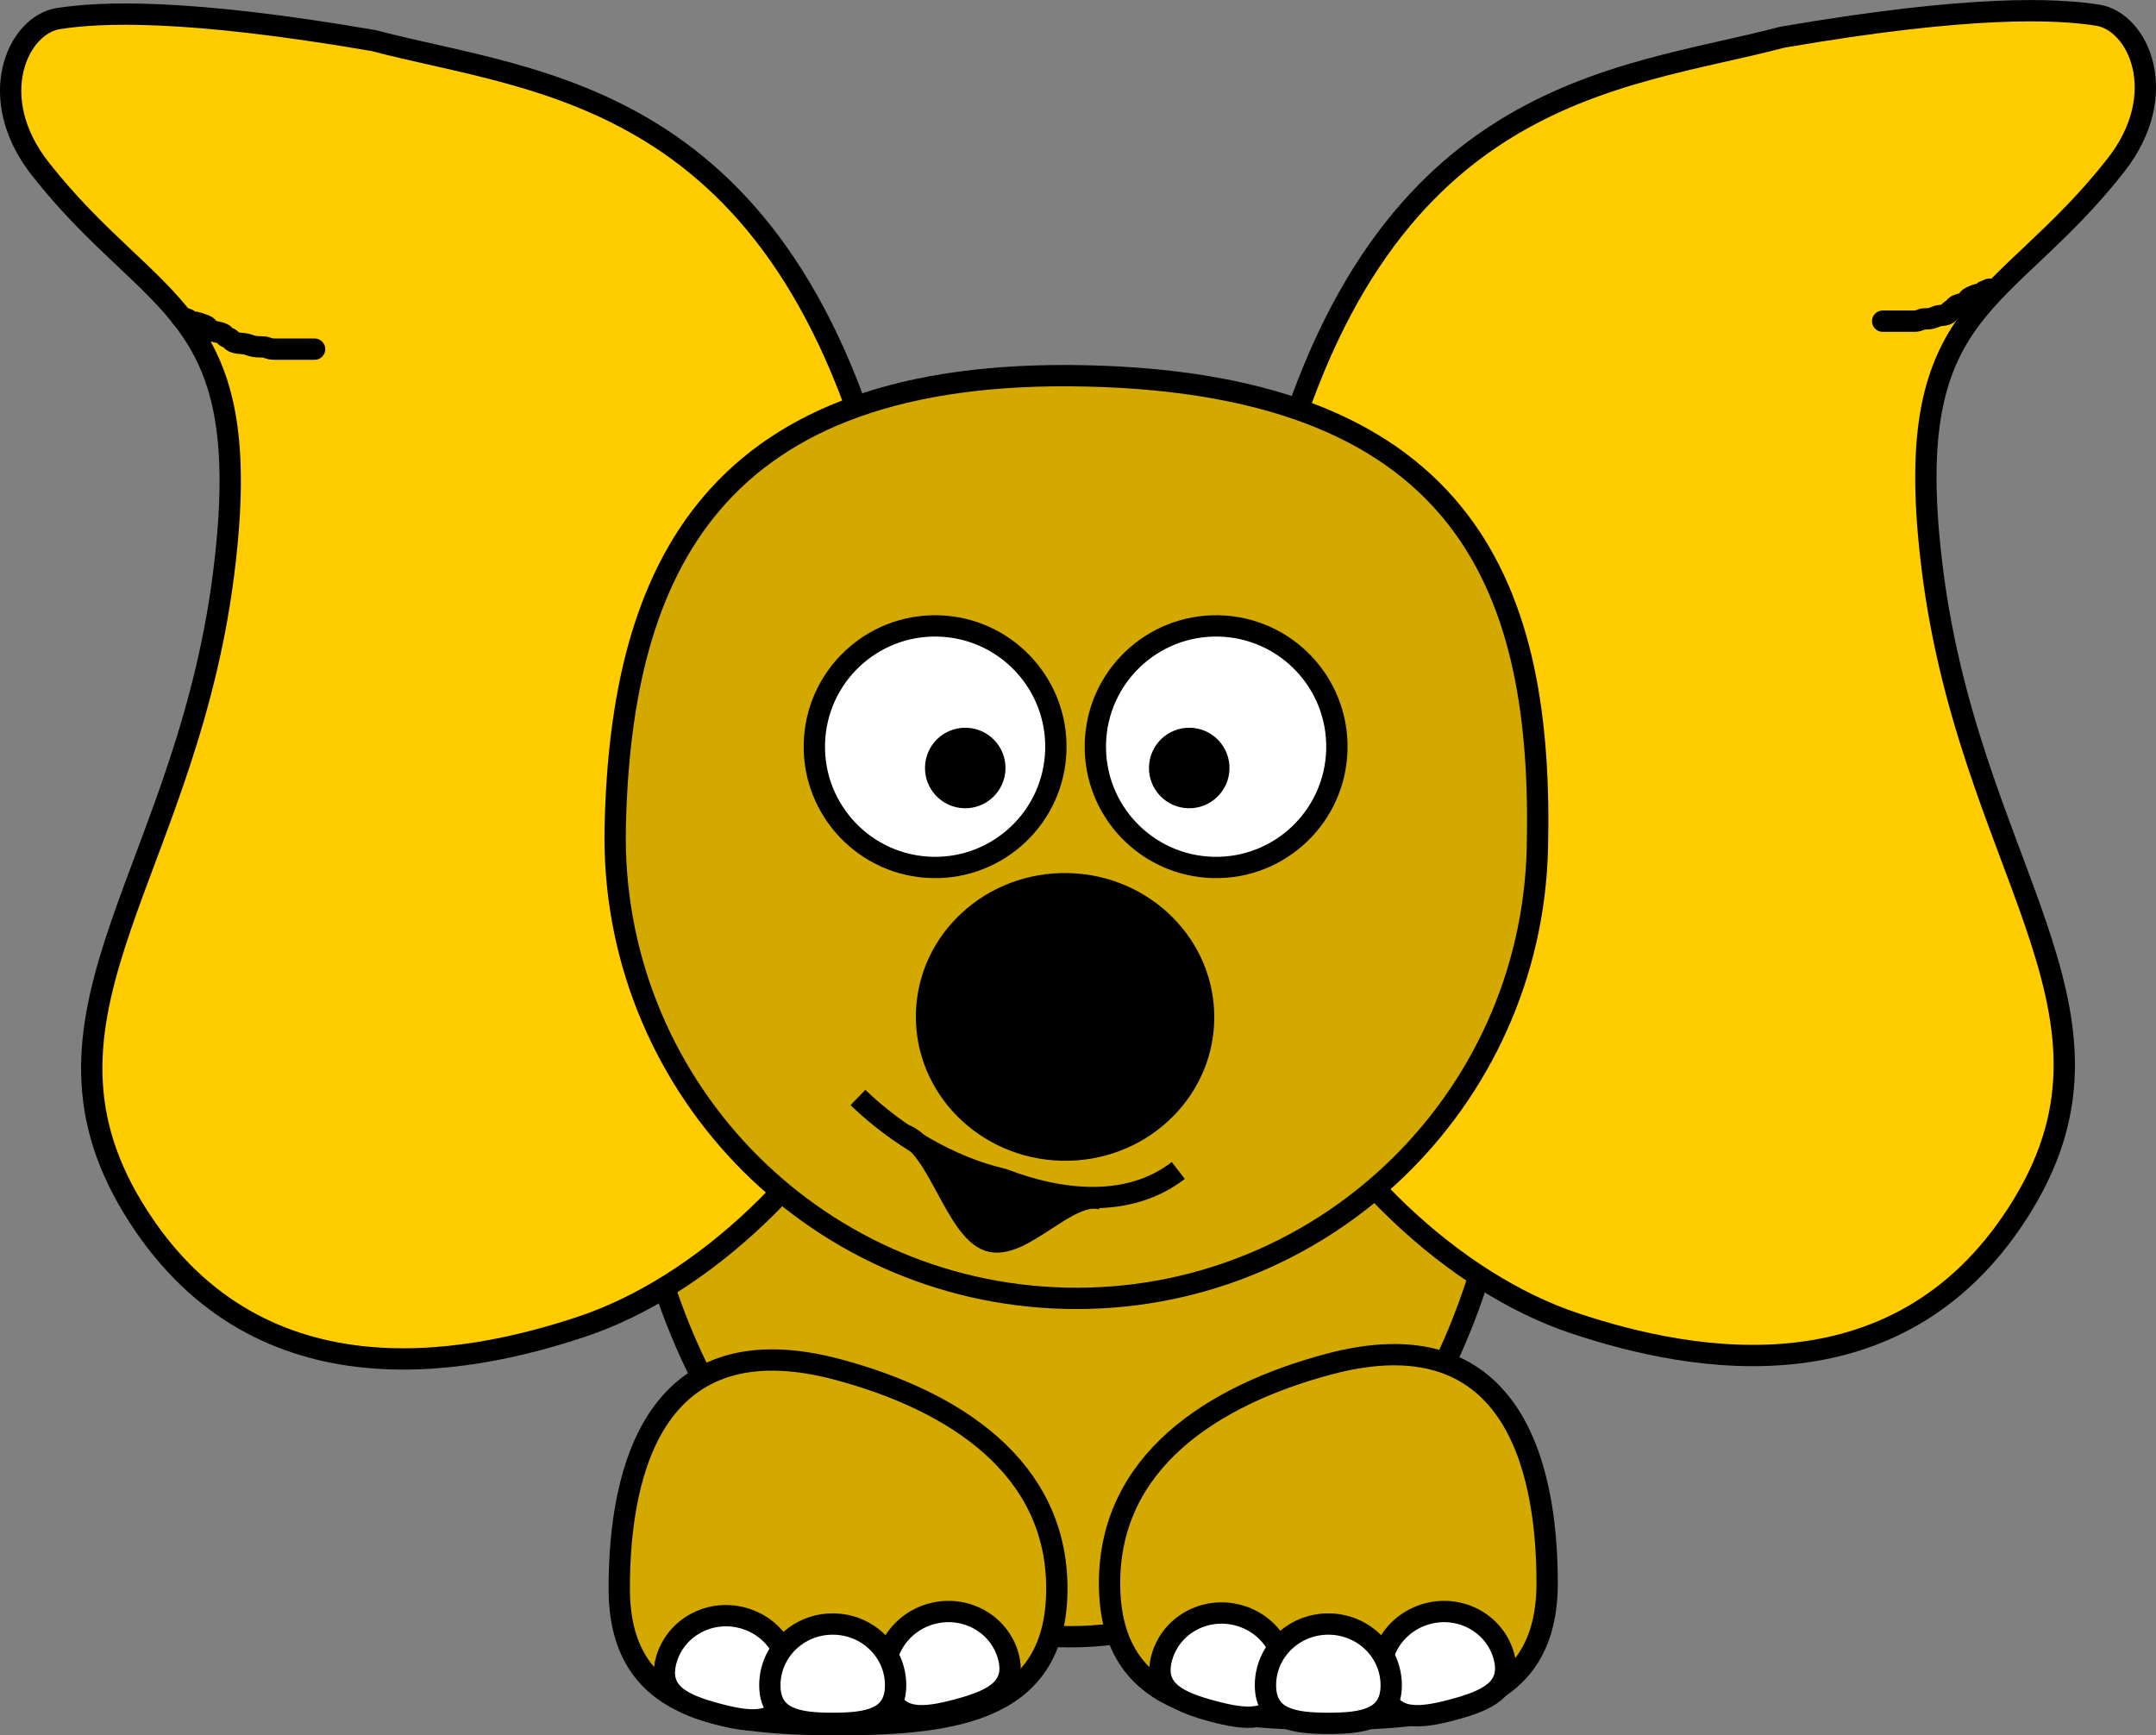<?xml version="1.0" encoding="UTF-8" standalone="no"?>
<svg
   xmlns:dc="http://purl.org/dc/elements/1.1/"
   xmlns:cc="http://creativecommons.org/ns#"
   xmlns:rdf="http://www.w3.org/1999/02/22-rdf-syntax-ns#"
   xmlns:svg="http://www.w3.org/2000/svg"
   xmlns="http://www.w3.org/2000/svg"
   xmlns:sodipodi="http://sodipodi.sourceforge.net/DTD/sodipodi-0.dtd"
   xmlns:inkscape="http://www.inkscape.org/namespaces/inkscape"
   id="svg2"
   height="325.65"
   width="404.57"
   version="1.1"
   inkscape:version="0.91+devel+osxmenu r12859"
   sodipodi:docname="AnimalElephantYellow.svg">
  <rect width="100%" height="100%" fill="#808080" stroke="none"/>
  <defs
     id="defs3785" />
  <sodipodi:namedview
     pagecolor="#ffffff"
     bordercolor="#666666"
     borderopacity="1"
     objecttolerance="10"
     gridtolerance="10"
     guidetolerance="10"
     inkscape:pageopacity="0"
     inkscape:pageshadow="2"
     inkscape:window-width="1280"
     inkscape:window-height="700"
     id="namedview3783"
     showgrid="false"
     inkscape:zoom="1.6551513"
     inkscape:cx="193.22239"
     inkscape:cy="141.07472"
     inkscape:window-x="0"
     inkscape:window-y="23"
     inkscape:window-maximized="0"
     inkscape:current-layer="svg2" />
  <path
     id="path2383"
     d="m 283.8,197.59 c 0.013,60.509 -37.167,109.57 -83.037,109.57 -45.869,0 -83.05,-49.061 -83.037,-109.57 -0.013,-60.508 37.168,-109.57 83.037,-109.57 45.87,0 83.05,49.061 83.037,109.57 z"
     inkscape:connector-curvature="0"
     style="fill:#d3a900;stroke:#000000;stroke-width:4;stroke-linecap:round;stroke-linejoin:round;fill-opacity:1" />
  <path
     id="path2400"
     d="m 379.64,226 c -22.562,37.159 -61.924,29.764 -84.212,22.32 -44.577,-14.889 -93.456,-85.481 -57.156,-153.38 19.301,-78.895 65.587,-79.844 96.164,-87.955 35.688,-6.148 51.595,-5.336 59.199,-4.136 7.603,1.2 13.904,14.787 3.379,28.192 -21.049,26.809 -40.125,25.651 -34.687,73.477 6.438,57.825 39.875,84.318 17.313,121.48 z"
     inkscape:connector-curvature="0"
     style="fill:#ffcc00;stroke:#000000;stroke-width:4;stroke-linecap:round;stroke-linejoin:round;fill-opacity:1" />
  <path
     id="svg_8"
     d="m 24.94,226.64 c 22.572,37.159 61.952,29.764 84.249,22.32 44.597,-14.889 93.498,-85.481 57.182,-153.38 C 147.061,16.686 100.755,15.737 70.164,7.626 34.46,1.478 18.546,2.29 10.939,3.49 3.333,4.689 -2.97,18.278 7.559,31.682 c 21.058,26.809 40.142,25.652 34.702,73.477 -6.441,57.826 -39.893,84.319 -17.321,121.48 z"
     inkscape:connector-curvature="0"
     style="fill:#ffcc00;stroke:#000000;stroke-width:4;stroke-linecap:round;stroke-linejoin:round;fill-opacity:1" />
  <path
     id="svg_7"
     d="m 353.28,60.273 6,0 c 1,0 1,-0.429 2,-0.429 1,0 1.293,-0.126 2,-0.428 0.707,-0.303 1.293,-0.126 2,-0.429 0.707,-0.303 0.293,-0.554 1,-0.857 0.707,-0.303 0.293,-0.554 1,-0.857 0.707,-0.303 2,-0.429 2,-0.857 0,-0.429 0.293,-0.554 1,-0.857 0.707,-0.303 1,-0.429 2,-0.429 l 0,-0.428 1,-0.429"
     inkscape:connector-curvature="0"
     style="fill:none;stroke:#000000;stroke-width:4;stroke-linecap:round;stroke-linejoin:round;stroke-dasharray:none" />
  <path
     id="svg_11"
     d="m 59.034,65.523 -7.5,0 c -1.25,0 -1.25,-0.429 -2.5,-0.429 -1.25,0 -1.616,-0.125 -2.5,-0.428 C 45.65,64.363 44.918,64.54 44.034,64.237 43.15,63.934 43.668,63.683 42.784,63.38 41.9,63.077 42.418,62.826 41.534,62.523 c -0.884,-0.303 -2.5,-0.429 -2.5,-0.857 0,-0.429 -0.366,-0.554 -1.25,-0.857 -0.884,-0.303 -1.25,-0.429 -2.5,-0.429 l 0,-0.428 -1.25,-0.429"
     inkscape:connector-curvature="0"
     style="fill:none;stroke:#000000;stroke-width:4;stroke-linecap:round;stroke-linejoin:round;stroke-dasharray:none" />
  <path
     id="path3245"
     d="m 116.2,298.09 c -0.006,22.68 18.377,25.57 41.057,25.57 22.68,0 41.064,-2.89 41.057,-25.57 0.007,-22.68 -19.15,-35.199 -41.057,-41.069 -34.081,-9.132 -41.063,18.389 -41.057,41.069 z"
     inkscape:connector-curvature="0"
     style="fill:#d3a900;stroke:#000000;stroke-width:4;stroke-linecap:round;stroke-linejoin:round;fill-opacity:1" />
  <path
     id="path3239"
     d="m 189.22,310.88 c 1.644,6.127 -3.25,8.275 -9.546,9.962 -6.296,1.687 -11.608,2.274 -13.248,-3.854 -1.644,-6.127 2.128,-12.463 8.424,-14.149 6.296,-1.687 12.73,1.913 14.37,8.041 z"
     inkscape:connector-curvature="0"
     style="fill:#ffffff;stroke:#000000;stroke-width:4;stroke-linecap:round;stroke-linejoin:round" />
  <path
     id="face"
     d="m 288.49,159.09 c -1.091,47.795 -40.727,85.652 -88.521,84.547 -47.794,-1.105 -85.639,-40.753 -84.519,-88.547 1.09,-47.794 18.073,-86.174 88.52,-84.546 71.861,1.661 85.639,40.753 84.52,88.546 z"
     inkscape:connector-curvature="0"
     style="fill:#d3a900;stroke:#000000;stroke-width:4;stroke-linecap:round;stroke-linejoin:round;fill-opacity:1"
     inkscape:label="" />
  <path
     id="path3157"
     d="m 198.13,140.65 c -0.286,12.516 -10.665,22.43 -23.181,22.14 -12.516,-0.289 -22.426,-10.672 -22.133,-23.188 0.285,-12.516 10.665,-22.429 23.181,-22.139 12.516,0.289 22.425,10.671 22.133,23.187 z"
     inkscape:connector-curvature="0"
     style="fill:#ffffff;stroke:#000000;stroke-width:4;stroke-linecap:round;stroke-linejoin:round" />
  <path
     id="path3159"
     d="m 250.86,140.65 c -0.285,12.516 -10.665,22.43 -23.181,22.14 -12.516,-0.289 -22.425,-10.672 -22.133,-23.188 0.286,-12.516 10.665,-22.429 23.181,-22.139 12.516,0.289 22.426,10.671 22.133,23.187 z"
     inkscape:connector-curvature="0"
     style="fill:#ffffff;stroke:#000000;stroke-width:4;stroke-linecap:round;stroke-linejoin:round" />
  <path
     id="path3161"
     d="m 230.71,144.3 c -0.095,4.172 -3.555,7.477 -7.727,7.38 -4.172,-0.096 -7.476,-3.558 -7.377,-7.729 0.094,-4.172 3.555,-7.476 7.727,-7.379 4.172,0.096 7.475,3.557 7.377,7.729 z"
     inkscape:connector-curvature="0"
     style="stroke-width:0" />
  <path
     id="path3163"
     d="m 188.68,144.3 c -0.095,4.172 -3.555,7.477 -7.727,7.38 -4.172,-0.096 -7.476,-3.558 -7.378,-7.73 0.095,-4.172 3.556,-7.476 7.728,-7.379 4.172,0.096 7.475,3.557 7.377,7.729 z"
     inkscape:connector-curvature="0"
     style="stroke-opacity:0" />
  <path
     id="path3220"
     d="m 290.32,297.09 c 0.007,22.68 -18.377,25.57 -41.057,25.57 -22.68,0 -41.063,-2.89 -41.057,-25.57 -0.006,-22.68 19.15,-35.199 41.057,-41.069 34.081,-9.132 41.064,18.389 41.057,41.069 z"
     inkscape:connector-curvature="0"
     style="fill:#d3a900;stroke:#000000;stroke-width:4;stroke-linecap:round;stroke-linejoin:round;fill-opacity:1" />
  <path
     id="path3241"
     d="m 147.78,317.77 c -1.64,6.128 -6.952,5.541 -13.248,3.854 -6.296,-1.687 -11.19,-3.835 -9.546,-9.962 1.64,-6.128 8.074,-9.729 14.37,-8.042 6.296,1.687 10.068,8.023 8.424,14.15 z"
     inkscape:connector-curvature="0"
     style="fill:#ffffff;stroke:#000000;stroke-width:4;stroke-linecap:round;stroke-linejoin:round" />
  <path
     id="path3235"
     d="m 282.22,310.88 c 1.644,6.127 -3.25,8.275 -9.546,9.962 -6.296,1.687 -11.608,2.274 -13.248,-3.854 -1.644,-6.127 2.128,-12.463 8.424,-14.149 6.296,-1.687 12.73,1.913 14.37,8.041 z"
     inkscape:connector-curvature="0"
     style="fill:#ffffff;stroke:#000000;stroke-width:4;stroke-linecap:round;stroke-linejoin:round" />
  <path
     id="path3237"
     d="m 240.78,317.27 c -1.64,6.128 -6.952,5.541 -13.248,3.854 -6.296,-1.687 -11.19,-3.835 -9.546,-9.962 1.64,-6.128 8.074,-9.729 14.37,-8.042 6.296,1.687 10.068,8.023 8.424,14.15 z"
     inkscape:connector-curvature="0"
     style="fill:#ffffff;stroke:#000000;stroke-width:4;stroke-linecap:round;stroke-linejoin:round" />
  <path
     id="path3224"
     d="m 261.06,316.26 c 0.002,6.344 -5.281,7.152 -11.799,7.152 -6.518,0 -11.801,-0.808 -11.799,-7.152 -0.002,-6.344 5.281,-11.487 11.799,-11.487 6.518,0 11.801,5.143 11.799,11.487 z"
     inkscape:connector-curvature="0"
     style="fill:#ffffff;stroke:#000000;stroke-width:4;stroke-linecap:round;stroke-linejoin:round" />
  <path
     id="path3243"
     d="m 168.06,316.26 c 0.002,6.344 -5.281,7.152 -11.799,7.152 -6.518,0 -11.801,-0.808 -11.799,-7.152 -0.002,-6.344 5.281,-11.487 11.799,-11.487 6.518,0 11.801,5.143 11.799,11.487 z"
     inkscape:connector-curvature="0"
     style="fill:#ffffff;stroke:#000000;stroke-width:4;stroke-linecap:round;stroke-linejoin:round" />
  <ellipse
     id="svg_1"
     ry="25"
     cx="204.216"
     rx="26"
     cy="186.17"
     transform="rotate(1.324)"
     style="stroke:#000000;stroke-width:4;stroke-linecap:round" />
  <path
     id="svg_12"
     d="m 160.99,205.96 c 7.204,6.953 17.136,13.021 27.154,15.306 10.876,4.197 23.62,5.596 32.956,-1.606"
     inkscape:connector-curvature="0"
     style="fill:none;stroke:#000000;stroke-width:4;stroke-linejoin:round;stroke-dasharray:none" />
  <path
     id="svg_15"
     d="m 169.67,212.95 c 6.192,2.017 9.686,17.883 15.879,19.9 6.192,2.017 15.084,-9.814 21.276,-7.798"
     inkscape:connector-curvature="0"
     style="fill:none;stroke:#000000;stroke-width:4;stroke-linejoin:round;stroke-dasharray:none" />
  <path
     id="svg_18"
     d="m 179.13,220.91 c 0,0 -0.053,0.207 -0.007,0.301 0.065,0.133 0.388,0.396 0.488,0.513 0.159,0.186 0.241,0.408 0.238,0.508 -0.002,0.101 0.123,0.104 0.125,0.003 0.002,-0.1 -0.084,-0.121 -0.243,-0.307 -0.1,-0.117 -0.282,-0.237 -0.368,-0.31 -0.174,-0.146 -0.197,-0.214 -0.243,-0.308 -0.065,-0.133 -0.12,-0.203 -0.123,-0.103 -0.002,0.1 0.002,0.363 0.116,0.405 0.162,0.058 8.1e-4,0.484 0.236,0.608 0.105,0.055 0.099,-0.113 0.007,-0.301 -0.065,-0.133 -0.214,-0.309 -0.241,-0.408 -0.059,-0.219 -0.368,-0.31 -0.366,-0.41 0.002,-0.101 -0.048,0.006 -0.002,0.1 0.065,0.133 0.169,0.347 0.363,0.511 0.194,0.164 0.379,0.272 0.493,0.312 0.162,0.059 0.206,0.252 0.368,0.311 0.114,0.041 0.306,0.037 0.377,-0.092 0.05,-0.092 0.002,-0.331 0.137,-0.499 0.151,-0.188 0.293,-0.265 0.38,-0.192 0.174,0.146 -0.007,0.302 -0.009,0.402 l -0.012,0.502 -0.014,0.603 c -0.002,0.1 -0.134,0.398 -0.009,0.401 0.125,0.003 0.061,-0.169 0.132,-0.298 0.05,-0.092 0.04,-0.129 0.13,-0.198 0.09,-0.069 0.005,-0.201 0.002,-0.1 -0.002,0.1 0.024,0.204 -0.007,0.301 -0.069,0.217 -0.084,0.307 -0.134,0.399 -0.071,0.129 -0.186,0.166 -0.257,0.295 -0.05,0.092 0.018,0.053 0.125,0.003 0.241,-0.112 0.384,-0.393 0.511,-0.49 0.255,-0.195 0.404,-0.261 0.634,-0.387 0.145,-0.08 0.255,-0.195 0.38,-0.192 0.125,0.003 0.154,0.02 0.245,0.207 0.065,0.133 0.12,0.204 0.118,0.305 l -0.009,0.401 -0.012,0.502 c -0.005,0.201 -0.077,0.405 -0.139,0.6 -0.069,0.217 -0.098,0.454 -0.259,0.396 -0.114,-0.042 -0.171,-0.264 0.009,-0.402 0.09,-0.069 0.438,-0.261 0.509,-0.39 0.05,-0.092 0.079,-0.257 0.259,-0.395 0.18,-0.138 -0.094,-0.088 -0.002,0.1 0.065,0.133 0.178,0.174 0.243,0.307 0.046,0.094 -0.007,0.302 -0.009,0.402 l -0.009,0.402 c -0.002,0.1 -0.127,0.097 -0.252,0.094 -0.125,-0.003 -0.202,-0.013 -0.248,-0.106 -0.065,-0.134 -0.248,-0.107 -0.245,-0.207 0.002,-0.101 0.155,-0.178 0.384,-0.393 0.292,-0.273 0.509,-0.39 0.636,-0.487 0.127,-0.097 0.13,-0.198 0.38,-0.192 l 0.5,0.011 c 0.125,0.003 0.248,0.107 0.37,0.21 0.123,0.103 0.12,0.204 0.116,0.405 l -0.009,0.401 c -0.007,0.302 -0.191,0.367 -0.262,0.497 -0.05,0.091 -0.139,0.159 -0.255,0.194 -0.164,0.051 -0.377,0.092 -0.502,0.089 -0.25,-0.006 -0.411,-0.04 -0.498,-0.113 -0.086,-0.073 0.005,-0.2 0.012,-0.502 0.002,-0.1 -0.008,-0.308 0.137,-0.499 0.233,-0.308 0.285,-0.367 0.639,-0.587 0.277,-0.175 0.507,-0.29 0.757,-0.285 0.125,0.003 0.202,0.013 0.248,0.107 0.065,0.133 0.091,0.205 0.118,0.304 0.059,0.22 0.221,0.316 0.363,0.511 0.064,0.087 -0.057,0.408 -0.012,0.502 0.065,0.133 0.241,0.408 0.238,0.508 -0.002,0.101 -0.088,0.053 -0.25,-0.006 -0.114,-0.041 -0.245,-0.206 -0.366,-0.41 -0.12,-0.204 -0.118,-0.305 -0.116,-0.405 0.005,-0.201 0.097,-0.446 0.262,-0.496 0.349,-0.107 0.38,-0.192 0.629,-0.186 0.25,0.006 0.377,-0.007 0.5,0.011 0.389,0.06 0.424,0.152 0.618,0.315 0.194,0.164 0.516,0.355 0.616,0.416 0.317,0.193 0.423,0.381 0.488,0.513 0.046,0.094 0.053,0.171 0.118,0.304 0.046,0.094 -0.252,0.095 -0.377,0.092 l -0.625,-0.014 -0.625,-0.014 c -0.125,-0.003 -0.286,-0.037 -0.373,-0.11 -0.086,-0.073 -0.043,-0.209 0.007,-0.301 0.071,-0.129 0.257,-0.295 0.384,-0.393 0.127,-0.097 0.13,-0.197 0.38,-0.191 l 0.5,0.012 c 0.125,0.003 0.37,0.209 0.618,0.315 0.248,0.106 0.454,0.358 0.616,0.416 0.114,0.041 0.182,0.187 0.241,0.407 0.027,0.099 -0.005,0.201 -0.007,0.302 -0.002,0.1 -0.005,0.2 -0.13,0.197 -0.25,-0.006 -0.378,0.014 -0.5,-0.011 -0.271,-0.057 -0.389,-0.233 -0.618,-0.315 -0.162,-0.058 -0.303,-0.177 -0.368,-0.31 -0.046,-0.094 0.005,-0.201 0.007,-0.301 0.002,-0.101 0.11,-0.116 0.255,-0.195 0.23,-0.127 0.363,-0.142 0.754,-0.184 0.248,-0.026 0.625,0.015 1,0.023 l 1,0.023 c 0.5,0.011 0.883,0.203 1.118,0.327 0.105,0.055 0.305,0.077 0.37,0.21 0.046,0.094 -0.005,0.201 -0.007,0.301 -0.005,0.201 0.028,0.449 -0.137,0.499 -0.116,0.036 -0.165,0.126 -0.255,0.195 -0.09,0.069 -0.25,-0.006 -0.375,-0.009 -0.125,-0.003 -0.25,-0.006 -0.373,-0.109 -0.123,-0.104 -0.157,-0.234 -0.243,-0.307 -0.086,-0.073 -0.343,-0.124 -0.243,-0.308 0.071,-0.129 0.4,-0.06 0.629,-0.186 0.145,-0.08 0.488,-0.108 0.882,-0.281 0.245,-0.107 0.505,-0.189 0.754,-0.184 0.125,0.003 0.289,-0.064 0.375,0.009 0.086,0.073 0.053,0.171 0.118,0.305 0.092,0.187 -0.007,0.301 -0.009,0.401 l -0.012,0.502 c -0.005,0.201 0.013,0.303 -0.009,0.402 -0.07,0.312 -0.262,0.496 -0.387,0.493 -0.125,-0.003 -0.308,0.024 -0.373,-0.109 -0.046,-0.094 -0.183,-0.193 -0.238,-0.508 -0.018,-0.099 0.005,-0.201 0.009,-0.402 0.002,-0.1 -0.013,-0.218 0.132,-0.298 0.23,-0.127 0.502,-0.089 0.627,-0.086 l 0.625,0.014 c 0.125,0.003 0.253,-0.017 0.375,0.009 0.271,0.058 0.206,0.252 0.368,0.311 0.114,0.041 0.209,0.151 0.37,0.209 0.114,0.042 0.368,0.311 0.366,0.411 -0.002,0.101 -0.014,0.163 -0.13,0.198 -0.164,0.05 -0.38,0.192 -0.505,0.189 l -0.5,-0.011 c -0.125,-0.003 -0.161,-0.034 -0.248,-0.107 -0.086,-0.073 -0.091,-0.218 0.009,-0.401 0.141,-0.26 0.207,-0.596 0.771,-0.886 0.315,-0.162 0.837,-0.221 1.261,-0.473 0.583,-0.348 1.083,-0.573 1.516,-0.668 0.24,-0.053 0.54,-0.054 0.872,0.12 0.148,0.078 0.305,0.296 0.361,0.612 0.053,0.298 -0.016,0.703 -0.019,0.803 -0.005,0.201 -0.045,0.33 -0.134,0.399 -0.18,0.138 -0.375,-0.009 -0.5,-0.011 -0.25,-0.006 -0.286,-0.037 -0.373,-0.11 -0.086,-0.073 0.005,-0.2 0.007,-0.301 0.002,-0.1 0.127,-0.097 0.252,-0.094 0.125,0.003 0.261,-0.033 0.375,0.009 0.162,0.058 0.12,0.204 0.118,0.304 -0.005,0.201 -0.019,0.284 -0.259,0.396 -0.107,0.05 -0.269,0.017 -0.502,0.088 -0.164,0.05 -0.252,0.095 -0.377,0.092 -0.25,-0.006 -0.503,0.011 -0.625,-0.014 -0.271,-0.058 -0.381,-0.172 -0.495,-0.212 -0.324,-0.117 -0.282,-0.238 -0.368,-0.311 -0.086,-0.073 0.015,0.001 -0.002,0.101 -0.072,0.409 -0.611,0.51 -1.018,0.78 -0.479,0.318 -0.894,0.464 -1.641,0.665 -0.636,0.171 -1.328,0.366 -1.761,0.461 -0.361,0.08 -0.7,-0.108 -0.75,-0.017 -0.071,0.13 0.399,0.081 0.743,0.319 0.135,0.093 0.284,0.136 0.37,0.209 0.086,0.073 0.13,0.287 0.366,0.411 0.105,0.055 0.228,0.015 0.37,0.21 0.064,0.086 0.257,0.145 0.373,0.109 0.164,-0.05 0.433,-0.267 0.639,-0.587 0.181,-0.281 0.33,-0.784 0.4,-1.096 0.067,-0.296 0.1,-0.608 0.021,-0.904 -0.059,-0.219 -0.204,-0.352 -0.366,-0.41 -0.114,-0.042 -0.259,-0.045 -0.375,-0.009 -0.164,0.05 -0.255,0.195 -0.509,0.389 -0.127,0.098 -0.249,0.357 -0.514,0.591 -0.187,0.166 -0.3,0.325 -0.514,0.59 -0.096,0.119 -0.055,0.293 -0.384,0.393 -0.116,0.036 -0.127,0.098 -0.002,0.101 0.125,0.003 0.284,-0.21 0.384,-0.393 0.071,-0.129 0.193,-0.28 0.262,-0.496 0.061,-0.195 0.153,-0.422 0.016,-0.703 -0.065,-0.133 -0.35,-0.327 -0.491,-0.413 -0.224,-0.136 -0.623,-0.114 -0.747,-0.117 -0.125,-0.003 -0.377,0.091 -0.505,0.189 -0.255,0.194 -0.358,0.401 -0.516,0.691 -0.112,0.204 -0.137,0.499 -0.146,0.9 l -0.007,0.302 c -0.002,0.1 0.031,0.272 0.12,0.203 0.09,-0.069 0.219,-0.2 0.257,-0.295 0.139,-0.343 0.455,-0.497 0.516,-0.691 0.069,-0.216 0.264,-0.596 0.266,-0.697 0.005,-0.201 0.106,-0.415 0.014,-0.602 -0.065,-0.134 -0.248,-0.107 -0.498,-0.113 -0.125,-0.003 -0.342,0.212 -0.509,0.39 -0.212,0.225 -0.428,0.573 -0.646,0.889 -0.324,0.471 -0.393,0.794 -0.398,0.995 l -0.007,0.301 c -0.002,0.101 0.123,0.104 0.248,0.107 0.125,0.003 0.272,0.037 0.502,-0.089 0.145,-0.08 0.278,-0.183 0.511,-0.49 0.144,-0.191 0.262,-0.496 0.268,-0.797 l 0.03,-1.306 c 0.007,-0.301 -0.26,-0.577 -0.484,-0.714 -0.141,-0.086 -0.248,-0.106 -0.373,-0.109 -0.25,-0.006 -0.495,0.044 -0.634,0.387 -0.076,0.19 -0.321,0.382 -0.391,0.694 -0.045,0.197 -0.009,0.401 -0.012,0.502 l 0.007,-0.302 c 0.007,-0.301 -0.135,-0.677 -0.479,-0.914 -0.269,-0.187 -0.474,-0.463 -0.863,-0.523 -0.246,-0.038 -0.5,-0.012 -0.75,-0.017 -0.125,-0.003 -0.365,0.2 -0.509,0.39 -0.233,0.308 -0.259,0.396 -0.518,0.792 -0.13,0.197 -0.387,0.493 -0.646,0.888 -0.13,0.198 -0.347,0.413 -0.514,0.591 -0.106,0.113 0.114,0.064 0.255,-0.195 0.1,-0.183 0.259,-0.396 0.389,-0.593 0.13,-0.198 0.32,-0.378 0.389,-0.594 0.061,-0.195 0.259,-0.396 0.134,-0.399 -0.125,-0.003 -0.007,0.302 -0.014,0.603 l -0.007,0.301 c -0.002,0.101 -0.005,0.201 0.12,0.204 0.125,0.003 0.375,0.009 0.502,-0.088 0.127,-0.098 0.396,-0.376 0.636,-0.488 0.107,-0.05 0.38,-0.191 0.509,-0.389 0.13,-0.198 0.382,-0.293 0.375,0.009 -0.005,0.201 -0.247,0.701 -0.4,1.095 -0.118,0.302 -0.191,0.514 -0.516,0.691 -0.102,0.057 -0.248,-0.106 -0.241,-0.407 l 0.021,-0.904 c 0.009,-0.402 0.016,-0.703 -0.104,-0.907 -0.12,-0.204 -0.003,-0.384 -0.238,-0.508 -0.105,-0.055 -0.268,-0.013 -0.38,0.192 -0.158,0.289 -0.304,0.526 -0.518,0.791 -0.192,0.238 -0.339,0.502 -0.389,0.594 -0.071,0.129 -0.125,-0.003 -0.12,-0.204 l 0.051,-2.209 0.023,-1.004 c 0.007,-0.301 -0.127,-0.343 -0.243,-0.307 -0.164,0.05 -0.094,0.402 -0.139,0.599 -0.07,0.312 -0.199,0.581 -0.269,0.798 -0.061,0.194 0.08,0.333 -0.009,0.402 -0.09,0.069 -0.068,-0.412 -0.113,-0.506 -0.065,-0.133 -0.245,-0.206 -0.37,-0.209 -0.125,-0.003 -0.218,0.241 -0.382,0.292 -0.116,0.035 -0.313,0.241 -0.521,0.892 -0.155,0.485 -0.393,0.87 -0.535,1.494 -0.067,0.296 -1e-4,0.956 -0.271,0.898 -0.485,-0.103 -0.166,-0.931 0.313,-2.705 0.193,-0.713 0.29,-1.508 0.424,-2.1 0.07,-0.311 0.173,-0.468 0.259,-0.395 0.174,0.146 -0.009,0.401 -0.014,0.602 l -0.009,0.402 -0.007,0.301 -0.012,0.502 c -0.005,0.201 -0.124,0.482 0.111,0.606 0.105,0.055 0.127,-0.097 0.132,-0.298 0.002,-0.101 0.039,0.102 -0.012,0.502 -0.077,0.607 -0.15,1.102 -0.157,1.403 l -0.016,0.703 0.009,-0.402 c 0.023,-1.004 0.254,-2.307 0.313,-2.704 0.075,-0.508 0.271,-0.898 0.146,-0.901 -0.25,-0.006 -0.012,0.502 -0.021,0.904 l -0.028,1.205 -0.016,0.703 c -0.002,0.1 0.187,0.013 0.259,-0.396 0.07,-0.397 0.012,-0.502 0.016,-0.703 0.002,-0.1 0.092,-0.169 0.002,-0.1 -0.09,0.069 -0.248,-0.107 -0.373,-0.11 -0.125,-0.003 -0.186,0.166 -0.257,0.295 -0.05,0.092 0.03,0.357 -0.132,0.299 -0.114,-0.042 0.009,-0.402 0.016,-0.703 0.005,-0.201 -0.048,-0.586 -0.106,-0.807 -0.052,-0.196 -0.127,-0.366 -0.241,-0.407 -0.162,-0.059 -0.257,0.295 -0.389,0.593 -0.132,0.298 -0.18,0.707 -0.273,0.998 -0.069,0.217 -0.262,0.497 -0.137,0.5 0.375,0.009 0.072,-0.483 0.141,-0.7 0.093,-0.292 -0.028,-0.449 0.137,-0.5 0.233,-0.071 0.468,0.088 0.743,0.319 0.275,0.23 0.486,0.613 0.981,0.826 0.495,0.212 0.865,0.422 1.113,0.528 0.495,0.213 0.703,0.453 0.986,0.626 0.224,0.136 0.377,0.372 0.491,0.413 0.162,0.058 0.359,0.27 0.243,0.307 -0.164,0.05 -0.328,-0.533 -0.729,-0.921 -0.339,-0.33 -0.493,-0.312 -0.618,-0.315 -0.125,-0.003 -0.127,0.097 -0.132,0.298 l -0.019,0.803 c -0.009,0.402 -0.195,0.758 -0.021,0.904 0.086,0.073 0.205,0.325 0.363,0.511 0.1,0.118 0.245,0.207 0.37,0.21 0.125,0.003 0.127,-0.097 0.134,-0.399 0.007,-0.301 -0.05,-0.659 -0.352,-1.012 -0.159,-0.186 -0.393,-0.517 -0.611,-0.616 -0.393,-0.18 -0.241,-0.408 -0.366,-0.411 -0.125,-0.003 -0.13,0.198 -0.132,0.298 -0.009,0.402 -0.057,0.821 0.102,1.007 0.202,0.236 0.356,0.812 0.602,1.019 0.123,0.103 0.093,0.433 0.486,0.613 0.109,0.051 0.268,0.059 0.375,0.009 0.241,-0.112 0.018,-0.363 0.134,-0.398 0.164,-0.051 0.082,0.221 0.241,0.407 0.1,0.118 0.12,0.204 0.118,0.305 -0.002,0.1 0.079,0.349 0.241,0.407 0.114,0.042 0.046,-0.117 0.264,-0.596 0.191,-0.421 0.445,-0.562 0.516,-0.691 0.05,-0.092 0.062,-0.011 0.118,0.304 0.035,0.199 -0.153,0.422 -0.016,0.703 0.065,0.133 0.176,0.275 0.241,0.408 0.046,0.094 0.12,0.204 0.248,0.106 0.127,-0.097 0.132,-0.298 0.259,-0.396 0.127,-0.097 0.13,-0.197 0.125,0.003 -0.002,0.101 0.057,0.185 0.116,0.405 0.027,0.099 0.123,0.104 0.125,0.003 0.002,-0.1 0.154,-0.283 0.259,-0.396 0.167,-0.178 0.259,-0.395 0.134,-0.398 -0.125,-0.003 -0.005,0.201 -0.007,0.301 -0.002,0.1 -0.005,0.201 0.12,0.204 0.25,0.006 0.505,-0.189 0.759,-0.385 0.255,-0.195 0.379,-0.423 0.514,-0.59 0.151,-0.188 0.272,-0.295 0.255,-0.195 -0.072,0.409 -0.391,0.694 -0.262,0.496 0.13,-0.198 0.291,-0.511 0.391,-0.694 0.141,-0.26 0.639,-0.588 0.389,-0.594 -0.125,-0.003 0.12,0.204 0.118,0.305 -0.002,0.1 -0.255,0.194 -0.382,0.292 -0.127,0.097 -0.22,0.351 -0.382,0.292 -0.114,-0.041 0.007,-0.301 0.012,-0.502 l 0.012,-0.502 c 0.002,-0.101 -0.038,-0.231 -0.25,-0.006 -0.167,0.178 -0.428,0.515 -0.646,0.889 -0.19,0.327 -0.582,0.722 -0.771,0.886 -0.304,0.264 -0.504,0.188 -0.502,0.088 0.009,-0.402 0.084,-0.685 0.28,-1.3 0.219,-0.686 0.359,-1.003 0.535,-1.494 0.108,-0.305 0.511,-0.49 0.509,-0.39 -0.007,0.302 -0.065,0.578 -0.271,0.898 -0.181,0.282 -0.436,0.601 -0.648,0.989 -0.05,0.092 0,0 0.005,-0.2 l 0.019,-0.804 c 0.009,-0.401 0.06,-0.088 -0.269,0.798 -0.113,0.303 -0.139,0.599 -0.144,0.8 -0.007,0.301 -0.154,0.397 -0.132,0.298 0.07,-0.311 0.363,-0.602 0.521,-0.892 0.112,-0.204 0.177,-0.428 0.391,-0.694 0.096,-0.118 0.12,0.204 0.116,0.405 l -0.014,0.603 -0.014,0.602 c -0.002,0.101 0.004,0.24 0.12,0.204 0.164,-0.05 0.183,-0.239 0.384,-0.393 0.202,-0.153 0.259,-0.395 0.514,-0.59 0.127,-0.098 0.382,-0.292 0.507,-0.289 0.125,0.003 0.161,0.033 0.248,0.106 0.086,0.073 0.182,0.187 0.241,0.408 0.027,0.098 -0.007,0.301 -0.009,0.401 -0.002,0.101 0,0 0.13,-0.197 0.13,-0.198 0.497,-0.751 0.78,-1.288 0.447,-0.85 0.207,-1.216 0.532,-1.394 0.102,-0.057 0.127,-0.097 0.125,0.003 -0.005,0.201 -0.133,0.382 -0.28,1.3 -0.048,0.298 -0.104,0.702 -0.148,1.001 -0.075,0.508 0.051,0.221 0.255,-0.195 0.188,-0.384 0.398,-0.995 0.917,-1.787 0.13,-0.197 0.3,-0.566 0.387,-0.493 0.086,0.073 -0.009,0.402 -0.014,0.603 -0.012,0.502 -0.157,1.403 -0.289,1.701 -0.132,0.298 0.007,0.654 -0.264,0.597 -0.121,-0.026 -0.034,-0.304 0.016,-0.703 0.077,-0.607 0.809,-1.784 1.053,-2.286 0.143,-0.295 0.217,-1.004 0.646,-0.889 0.238,0.064 -0.009,0.402 -0.019,0.803 l -0.025,1.105 c -0.007,0.301 0.057,0.208 0.134,-0.399 0.038,-0.299 0.257,-0.295 0.259,-0.395 0.002,-0.101 0.092,0.368 -0.389,0.593 -0.107,0.051 -0.123,-0.103 -0.118,-0.304 l 0.03,-1.306 c 0.007,-0.301 0.135,-0.576 0.014,-0.602 -0.271,-0.058 -0.308,0.478 -0.521,0.892 -0.346,0.673 -0.969,2.175 -1.187,2.684 -0.168,0.39 -0.516,0.691 -0.641,0.688 -0.125,-0.003 -0.109,-0.706 -0.092,-1.409 0.014,-0.602 0.358,-1.995 0.438,-2.702 0.034,-0.3 0.019,-0.804 0.016,-0.703 -0.009,0.401 0.271,1.014 -0.419,1.899 -0.187,0.24 -0.285,1.061 -0.771,0.886 -0.229,-0.082 0.009,-0.402 0.016,-0.703 0.014,-0.603 0.144,-0.801 0.019,-0.804 -0.125,-0.003 -0.005,0.201 -0.009,0.402 -0.002,0.1 -0.127,0.097 -0.252,0.094 -0.125,-0.003 -0.151,0.183 -0.257,0.296 -0.335,0.356 -0.293,0.611 -0.393,0.794 -0.212,0.389 -0.377,0.092 -0.37,-0.21 0.007,-0.301 0.087,-1.093 0.16,-1.503 0.036,-0.199 0.009,-0.402 0.007,-0.301 -0.009,0.401 0.022,0.85 -0.412,1.597 -0.19,0.328 -0.337,0.791 -0.771,0.886 -0.121,0.026 -0.248,-0.106 -0.238,-0.508 l 0.042,-1.808 c 0.012,-0.502 -0.302,-0.418 -0.375,-0.009 -0.053,0.298 -0.263,0.96 -0.528,1.194 -0.187,0.165 -0.331,0.334 -0.504,0.188 -0.086,-0.073 -0.05,-0.485 -0.109,-0.706 -0.027,-0.098 -0.179,-0.323 -0.248,-0.106 -0.093,0.291 -0.322,0.643 -0.53,1.294 -0.061,0.194 -0.124,0.398 -0.132,0.298 -0.049,-0.61 -0.095,-1.308 -0.074,-2.212 0.007,-0.301 0.052,-0.672 0.139,-0.599 0.26,0.219 0.073,0.711 -0.025,1.105 -0.21,0.839 -0.561,1.234 -1.157,1.38 -0.12,0.028 -0.526,-0.008 -0.616,-0.416 -0.154,-0.701 -0.222,-1.21 -0.213,-1.612 l 0.012,-0.502 c -0.007,0.301 -0.043,0.633 -0.403,1.196 -0.205,0.32 -0.464,0.692 -0.641,0.688 -0.177,-0.004 -0.241,-0.408 -0.236,-0.609 l 0.03,-1.305 -0.007,0.301 -0.028,1.205 c -0.002,0.101 0.049,-0.015 -0.118,-0.304 -0.19,-0.329 -0.224,-1.111 -0.215,-1.511 0.009,-0.402 -0.024,-0.575 -0.113,-0.506 -0.09,0.069 -0.005,0.201 -0.13,0.198 -0.125,-0.003 -0.221,-0.007 -0.248,-0.106 -0.118,-0.44 -0.425,-0.495 -0.484,-0.714 -0.027,-0.099 -0.12,-0.204 -0.245,-0.207 -0.25,-0.006 -0.421,-0.102 -0.745,-0.218 -0.114,-0.041 -0.305,-0.077 -0.37,-0.21 -0.046,-0.094 -0.032,-0.231 -0.118,-0.304 -0.086,-0.073 -0.049,-0.144 -0.243,-0.307 -0.194,-0.164 -0.284,-0.137 -0.37,-0.21 -0.086,-0.073 0.044,-0.246 -0.118,-0.304 -0.114,-0.042 -0.12,-0.204 -0.245,-0.207 -0.125,-0.003 -0.209,-0.152 -0.37,-0.21 -0.114,-0.042 -0.209,-0.152 -0.37,-0.21 -0.114,-0.041 -0.084,-0.149 -0.245,-0.207 -0.114,-0.041 0,0 0.002,-0.1 0.005,-0.201 -0.271,0.112 -0.13,0.198 0.224,0.136 0.493,0.312 0.618,0.315 0.25,0.006 0.206,0.26 0.37,0.21 0.116,-0.036 0.096,-0.329 0.009,-0.402 -0.086,-0.073 -0.178,-0.174 -0.243,-0.307 -0.046,-0.094 -0.081,-0.249 -0.243,-0.308 -0.114,-0.041 -0.123,-0.103 -0.248,-0.106 -0.125,-0.003 -0.04,0.129 -0.13,0.198 -0.09,0.069 -0.216,0.125 -0.13,0.198 0.086,0.073 0.209,0.151 0.37,0.21 0.229,0.081 0.373,0.109 0.623,0.114 0.125,0.003 0.161,0.033 0.248,0.106 0.086,0.073 0.123,0.104 0.12,0.204 -0.002,0.101 0.1,0.152 0.37,0.21 0.121,0.026 0.227,0.054 0.498,0.113 0.121,0.026 0.259,0.068 0.373,0.109 0.324,0.117 0.493,0.312 0.616,0.416 0.123,0.103 0.209,0.151 0.37,0.21 0.114,0.041 0.232,0.022 0.373,0.109 0.224,0.136 0.284,0.137 0.37,0.21 0.086,0.073 0.25,0.006 0.375,0.009 0.125,0.003 0.248,0.106 0.37,0.21 0.123,0.103 0.248,0.106 0.37,0.21 0.123,0.103 0.248,0.106 0.373,0.109 l 0.375,0.009 c 0.125,0.003 0.161,0.033 0.248,0.106 0.086,0.073 0.084,0.149 0.245,0.207 0.114,0.042 0.123,0.104 0.248,0.107 0.125,0.003 0.261,-0.033 0.375,0.009 0.162,0.058 0.159,0.134 0.245,0.207 0.174,0.146 0.248,0.106 0.373,0.109 0.125,0.003 0.248,0.106 0.373,0.109 0.125,0.003 0.261,-0.032 0.375,0.009 0.162,0.059 0.256,0.169 0.37,0.21 0.162,0.059 0.248,0.107 0.498,0.113 0.25,0.006 0.484,0.06 0.872,0.12 0.123,0.019 0.411,0.04 0.498,0.113 0.174,0.146 0.411,0.038 0.498,0.112 0.086,0.073 0.25,0.006 0.375,0.009 l 0.625,0.014 0.75,0.017 c 0.5,0.012 0.711,0.062 0.872,0.12 0.114,0.042 0.081,0.249 0.243,0.308 0.114,0.041 0.256,0.06 0.498,0.112 0.271,0.058 0.334,0.155 0.495,0.212 0.114,0.041 0.161,0.033 0.248,0.106 0.174,0.146 0.251,0.084 0.373,0.11 0.271,0.057 0.373,0.109 0.498,0.112 l 0.5,0.012 0.375,0.009 0.5,0.012 c 0.125,0.003 0.373,0.11 0.375,0.009 0.002,-0.1 -0.5,-0.011 -0.625,-0.014 -0.5,-0.011 -1.139,-0.141 -1.75,-0.04 -0.273,0.046 -0.627,0.086 -0.877,0.081 l -0.375,-0.009 c -0.125,-0.003 -0.54,0.053 -0.872,-0.121 -0.148,-0.077 -0.623,-0.114 -1.118,-0.327 -0.248,-0.106 -0.611,-0.238 -1.365,-0.434 -0.492,-0.127 -1.509,-0.115 -2.118,-0.35 -0.253,-0.098 -0.832,-0.318 -1.49,-0.437 -0.244,-0.044 -0.875,-0.02 -1.375,-0.032 -0.125,-0.003 -0.414,0.061 -0.5,-0.011 -0.086,-0.073 -0.245,-0.207 -0.495,-0.213 l -0.75,-0.017 c -0.125,-0.003 -0.638,-0.023 -1.122,-0.126 -0.271,-0.058 -0.872,-0.12 -1.37,-0.233 -0.498,-0.112 -0.555,-0.055 -0.87,-0.221 -0.235,-0.123 -0.243,-0.307 -0.366,-0.41 -0.123,-0.104 -0.12,-0.204 -0.118,-0.305 0.002,-0.1 0.127,-0.097 0.252,-0.094 0.125,0.003 0.252,-0.095 0.377,-0.092 l 0.375,0.009 c 0.125,0.003 0.253,0.099 0.495,0.212 0.632,0.297 1.227,0.646 1.483,0.737 0.724,0.26 1.14,0.5 1.483,0.737 0.404,0.279 0.442,0.42 0.488,0.513 0.065,0.134 0.354,0.259 0.743,0.319 0.246,0.038 0.877,0.071 1.497,0.135 0.633,0.066 1.501,0.198 1.745,0.241 0.658,0.117 1.319,0.53 1.861,0.646 0.363,0.077 0.498,0.112 0.623,0.114 0.125,0.003 0.209,0.151 0.37,0.21 0.114,0.041 0.248,0.106 0.498,0.112 0.5,0.011 0.833,0.166 0.995,0.224 0.343,0.123 0.625,0.015 1,0.023 l 0.375,0.009 c 0.125,0.003 0.32,0.024 0.248,0.107 -0.387,0.438 -1.258,0.484 -2.141,0.654 -1.001,0.191 -1.765,0.067 -2.254,0.148 -0.546,0.091 -0.593,0.233 -0.757,0.285 -0.116,0.035 -0.144,0.02 -0.377,0.091 -0.164,0.05 -0.261,0.149 -0.505,0.189 -0.273,0.046 -0.505,0.189 -0.629,0.186 -0.125,-0.003 -0.127,0.097 -0.002,0.1 0.125,0.003 0.394,0.179 0.618,0.315 0.141,0.087 0.227,0.224 0.368,0.311 0.224,0.136 0.399,0.161 0.75,0.017 0.71,-0.292 1.211,-0.736 1.655,-1.268 0.31,-0.371 0.562,-0.597 0.516,-0.691 -0.065,-0.133 -0.373,-0.109 -0.623,-0.114 -0.5,-0.012 -1.063,-0.022 -1.631,0.263 -0.448,0.225 -0.639,0.588 -0.641,0.688 -0.005,0.201 0.009,0.359 0.488,0.513 0.52,0.168 0.868,0.321 1.368,0.333 0.25,0.006 0.563,0.054 0.754,-0.183 0.214,-0.266 0.26,-0.847 0.025,-1.105 -0.267,-0.294 -0.67,-0.321 -1.122,-0.126 -0.156,0.065 -0.547,0.475 -0.771,0.885 -0.158,0.29 -0.353,0.624 -0.266,0.697 0.086,0.073 0.245,0.022 0.747,0.118 0.741,0.141 1.247,0.129 1.872,0.143 0.125,0.003 0.255,-0.195 0.257,-0.295 0.002,-0.101 -0.147,-0.15 -0.5,-0.011 -0.559,0.22 -0.939,0.673 -1.268,0.774 -0.116,0.036 0.118,0.148 0.757,-0.284 0.343,-0.232 0.382,-0.292 0.132,-0.298 -0.125,-0.003 -1.007,0.278 -1.891,0.659 -0.884,0.381 -1.7,0.445 -1.641,0.665 0.027,0.098 0.144,-0.073 0.632,-0.287 0.394,-0.172 0.697,-0.468 0.766,-0.685 0.093,-0.291 0.124,-0.481 -0.111,-0.605 -0.21,-0.111 -0.401,-0.124 -0.75,-0.017 -0.164,0.05 -0.207,0.397 -0.384,0.393 -0.177,-0.004 -0.297,-0.592 -0.356,-0.812 -0.027,-0.099 -0.144,-0.118 -0.25,-0.006 -0.335,0.357 -0.581,0.873 -0.65,1.09 -0.031,0.097 -0.054,-0.113 0.139,-0.6 0.204,-0.513 0.403,-1.196 0.41,-1.497 0.002,-0.1 -0.295,-0.065 -0.773,0.986 -0.218,0.48 -0.234,0.953 -0.396,0.895 -0.229,-0.082 0.009,-0.402 0.016,-0.703 l 0.023,-1.004 c 0.005,-0.201 -0.01,-0.103 -0.132,0.298 -0.152,0.497 -0.325,0.766 -0.396,0.895 -0.05,0.092 0.002,-0.101 0.012,-0.502 l 0.03,-1.306 0.005,-0.201 c -0.005,0.201 -0.137,0.5 -0.271,0.898 -0.134,0.399 -0.242,0.496 -0.259,0.396 -0.056,-0.315 -0.106,-0.806 -0.347,-1.213 -0.12,-0.204 -0.116,-0.405 -0.241,-0.408 -0.125,-0.003 -0.224,0.209 -0.514,0.591 -0.233,0.308 -0.509,0.389 -0.884,0.381 -0.25,-0.006 -0.43,-0.305 -0.479,-0.914 -0.04,-0.502 0.016,-0.703 0.021,-0.904 l -0.005,0.201 c -0.012,0.502 -0.271,0.897 -0.021,0.903 0.25,0.006 0.03,-0.902 0.16,-1.503 0.151,-0.699 0.655,-1.291 0.407,-1.397 -0.248,-0.106 -0.296,1.098 -0.65,1.09 -0.177,-0.004 -0.171,-0.7 -0.222,-1.21 -0.04,-0.401 -0.07,-0.752 -0.231,-0.81 -0.114,-0.041 -0.184,0.066 -0.255,0.195 -0.1,0.184 0.027,0.457 -0.134,0.399 -0.114,-0.042 0.012,-0.502 0.019,-0.804 0.012,-0.502 0.271,-0.898 0.021,-0.904 -0.125,-0.003 -0.17,0.327 -0.259,0.396 -0.09,0.069 -0.248,-0.106 -0.238,-0.508 0.012,-0.502 0.154,-0.862 -0.099,-1.108 -0.179,-0.173 -0.373,-0.109 -0.5,-0.011 -0.127,0.098 -0.143,-0.056 -0.25,-0.006 -0.241,0.112 -0.496,0.487 -0.775,1.087 -0.043,0.094 -0.041,0.091 -0.12,-0.204 -0.059,-0.219 -0.103,-0.302 -0.12,-0.204 -0.072,0.409 -0.23,0.807 -0.15,1.102 0.059,0.22 0.533,0.126 0.757,-0.284 0.316,-0.58 0.562,-1.063 0.648,-0.99 0.086,0.073 -0.009,0.402 -0.012,0.503 -0.002,0.1 0.12,0.203 0.236,0.608 0.116,0.405 -0.051,0.849 0.349,1.113 0.098,0.064 0.109,-0.251 0.38,-0.192 0.121,0.026 0.084,0.417 0.356,0.811 0.219,0.319 0.329,0.95 1.347,1.237 0.355,0.099 0.788,-0.053 0.875,0.02 0.086,0.073 0.034,0.283 0.236,0.608 0.302,0.486 0.488,1.034 0.729,0.921 0.107,-0.051 0.045,-0.423 -0.356,-0.811 -0.339,-0.33 -0.631,-0.416 -0.618,-0.316 0.053,0.412 0.732,0.882 1.844,1.349 1.268,0.532 1.937,0.488 2.118,0.35 0.27,-0.207 -0.604,-0.918 -1.097,-1.231 l -0.373,-0.109 -0.125,-0.003"
     inkscape:connector-curvature="0"
     style="fill:none;stroke:#000000;stroke-width:4;stroke-linejoin:round;stroke-dasharray:none" />
</svg>
